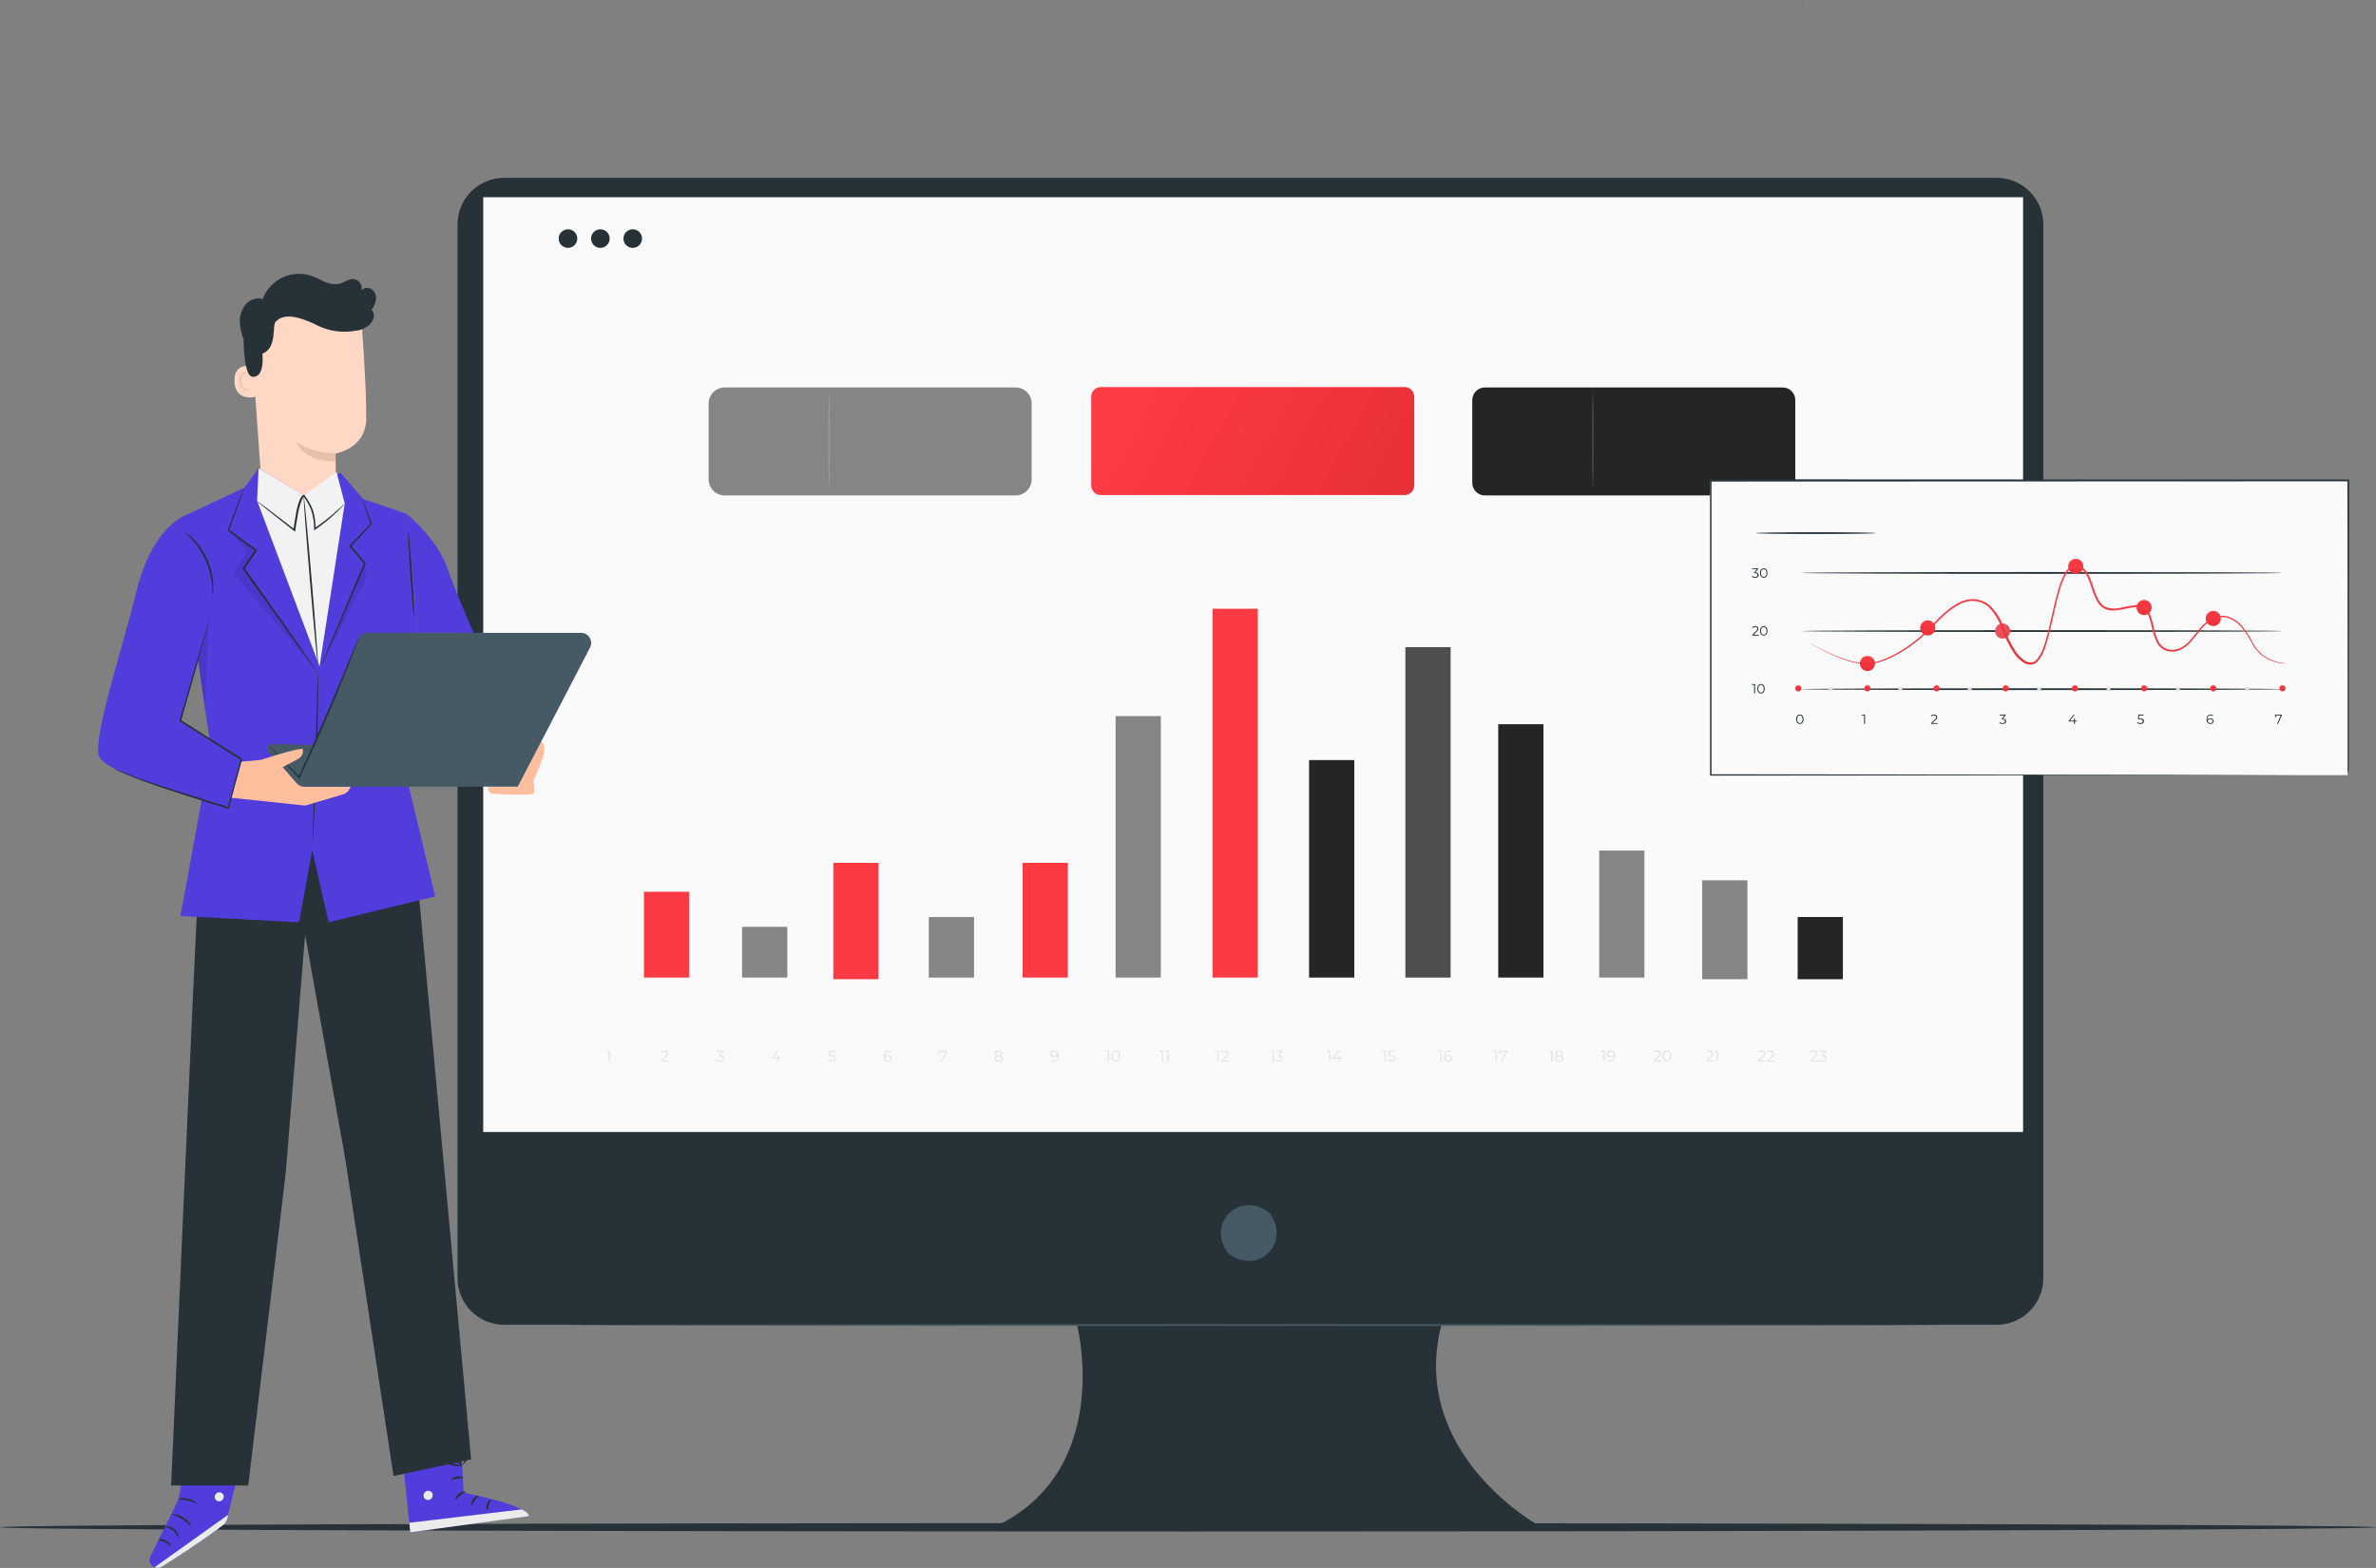<svg width="847" height="559" viewBox="0 0 847 559" fill="none" xmlns="http://www.w3.org/2000/svg">
<rect x="0" y="0" width="847" height="559" fill="#808080" stroke="none"/>
<path d="M847 544.5C847 545.308 657.381 546 423.519 546C189.656 546 0 545.365 0 544.5C0 543.635 189.582 543 423.519 543C657.455 543 847 543.692 847 544.5Z" fill="#263238"/>
<path d="M711.844 63.404H179.709C177.527 63.404 175.367 63.834 173.352 64.668C171.337 65.503 169.506 66.727 167.964 68.269C166.422 69.812 165.199 71.643 164.365 73.658C163.532 75.673 163.103 77.832 163.105 80.013V455.701C163.105 460.106 164.856 464.33 167.972 467.445C171.088 470.56 175.314 472.309 179.721 472.309H383.939C383.939 472.309 396.93 522.543 356.658 543.319H547.626C547.626 543.319 502.157 517.658 513.849 472.309H711.807C716.212 472.306 720.435 470.555 723.548 467.44C726.662 464.326 728.411 460.104 728.411 455.701V80.013C728.411 75.616 726.667 71.399 723.562 68.286C720.456 65.173 716.242 63.417 711.844 63.404Z" fill="#263238"/>
<path d="M452.829 432.835C460.067 443.173 448.733 454.501 438.39 447.267C438.045 447.023 437.743 446.722 437.499 446.376C430.286 436.038 441.595 424.722 451.938 431.944C452.284 432.187 452.586 432.488 452.829 432.835Z" fill="#455A64"/>
<path d="M721.185 70.317H172.26V403.575H721.185V70.317Z" fill="#FAFAFA"/>
<path d="M656.96 326.926H640.839V349.112H656.96V326.926Z" fill="#252525"/>
<path d="M622.924 313.855H606.803V349.1H622.924V313.855Z" fill="#858585"/>
<path d="M586.203 303.244H570.082V348.519H586.203V303.244Z" fill="#858585"/>
<path d="M245.678 317.923H229.557V348.519H245.678V317.923Z" fill="#FB3A43"/>
<path d="M280.667 330.438H264.546V348.519H280.667V330.438Z" fill="#858585"/>
<path d="M313.182 307.61H297.061V349.1H313.182V307.61Z" fill="#FB3A43"/>
<path d="M347.218 326.926H331.097V348.531H347.218V326.926Z" fill="#858585"/>
<path d="M380.673 307.61H364.552V348.519H380.673V307.61Z" fill="#FB3A43"/>
<path d="M413.819 255.298H397.697V348.531H413.819V255.298Z" fill="#858585"/>
<path d="M448.375 217.036H432.253V348.519H448.375V217.036Z" fill="#FB3A43"/>
<path d="M482.782 270.979H466.661V348.519H482.782V270.979Z" fill="#252525"/>
<path d="M550.212 258.205H534.09V348.519H550.212V258.205Z" fill="#252525"/>
<path d="M517.115 230.726H500.994V348.519H517.115V230.726Z" fill="#4E4E4E"/>
<path d="M217.432 374.588V378.421H217.036V374.922H216.121V374.563L217.432 374.588Z" fill="#E0E0E0"/>
<path d="M238.279 378.1V378.421H235.57V378.137L237.178 376.566C237.611 376.133 237.698 375.874 237.698 375.614C237.698 375.354 237.389 374.897 236.795 374.897C236.598 374.885 236.402 374.918 236.22 374.993C236.037 375.068 235.875 375.183 235.743 375.33L235.459 375.082C235.632 374.894 235.845 374.746 236.083 374.65C236.32 374.554 236.576 374.511 236.832 374.526C237.611 374.526 238.069 374.921 238.069 375.565C238.065 375.805 238.006 376.041 237.896 376.256C237.787 376.47 237.63 376.657 237.438 376.801L236.127 378.038L238.279 378.1Z" fill="#E0E0E0"/>
<path d="M258.063 377.345C258.063 377.988 257.593 378.483 256.665 378.483C256.157 378.5 255.662 378.323 255.279 377.988L255.477 377.679C255.643 377.832 255.838 377.95 256.051 378.027C256.263 378.103 256.489 378.136 256.714 378.125C257.358 378.125 257.704 377.828 257.704 377.345C257.704 376.863 257.382 376.579 256.665 376.579H256.393V376.282L257.457 374.946H255.477V374.588H257.952V374.872L256.863 376.245C257.655 376.282 258.063 376.727 258.063 377.345Z" fill="#E0E0E0"/>
<path d="M278.217 377.432H277.512V378.421H277.141V377.407H275.161V377.185L277.03 374.625H277.426L275.632 377.098H277.141V376.208H277.487V377.098H278.193L278.217 377.432Z" fill="#E0E0E0"/>
<path d="M297.828 377.308C297.828 377.964 297.37 378.471 296.43 378.471C295.921 378.489 295.426 378.312 295.044 377.976L295.242 377.667C295.407 377.821 295.602 377.94 295.815 378.016C296.027 378.093 296.253 378.125 296.479 378.112C297.135 378.112 297.481 377.791 297.481 377.321C297.481 376.851 297.172 376.517 296.244 376.517H295.427L295.625 374.588H297.741V374.946H295.972L295.836 376.183H296.331C297.395 376.171 297.828 376.628 297.828 377.308Z" fill="#E0E0E0"/>
<path d="M317.846 377.296C317.847 377.466 317.812 377.634 317.744 377.79C317.677 377.946 317.578 378.086 317.454 378.203C317.329 378.319 317.183 378.408 317.022 378.465C316.862 378.521 316.692 378.545 316.522 378.533C315.495 378.533 314.939 377.828 314.939 376.603C314.939 375.379 315.656 374.612 316.708 374.612C317.026 374.599 317.343 374.671 317.623 374.823L317.463 375.144C317.235 375.01 316.972 374.945 316.708 374.959C315.879 374.959 315.335 375.49 315.335 376.542C315.335 376.628 315.335 376.74 315.335 376.851C315.449 376.627 315.628 376.443 315.849 376.324C316.07 376.205 316.322 376.156 316.572 376.183C316.73 376.168 316.889 376.185 317.04 376.233C317.191 376.282 317.33 376.36 317.449 376.465C317.569 376.569 317.665 376.696 317.734 376.839C317.802 376.982 317.84 377.138 317.846 377.296ZM317.45 377.296C317.45 376.789 317.079 376.467 316.485 376.467C316.364 376.454 316.242 376.465 316.125 376.501C316.009 376.536 315.901 376.595 315.808 376.674C315.715 376.753 315.64 376.85 315.586 376.959C315.532 377.068 315.501 377.187 315.495 377.308C315.495 377.729 315.854 378.137 316.51 378.137C316.628 378.153 316.749 378.143 316.863 378.109C316.978 378.074 317.083 378.016 317.174 377.938C317.264 377.859 317.336 377.763 317.386 377.654C317.436 377.546 317.462 377.428 317.463 377.308L317.45 377.296Z" fill="#E0E0E0"/>
<path d="M337.58 374.588V374.872L335.972 378.421H335.539L337.122 374.922H335.143V375.639H334.747V374.563L337.58 374.588Z" fill="#E0E0E0"/>
<path d="M357.561 377.37C357.561 378.05 356.98 378.483 356.064 378.483C355.149 378.483 354.58 378.063 354.58 377.37C354.577 377.151 354.648 376.937 354.783 376.764C354.918 376.591 355.108 376.469 355.322 376.418C355.142 376.361 354.985 376.247 354.875 376.093C354.766 375.939 354.71 375.753 354.716 375.565C354.716 374.934 355.248 374.551 356.064 374.551C356.881 374.551 357.425 374.946 357.425 375.565C357.428 375.755 357.37 375.94 357.258 376.094C357.147 376.248 356.988 376.362 356.807 376.418C357.023 376.466 357.216 376.587 357.353 376.76C357.49 376.934 357.564 377.149 357.561 377.37ZM357.153 377.37C357.153 376.9 356.745 376.603 356.064 376.603C355.384 376.603 354.976 376.9 354.976 377.37C354.976 377.84 355.384 378.149 356.064 378.149C356.745 378.149 357.141 377.852 357.141 377.37H357.153ZM356.064 376.282C356.671 376.282 357.017 376.01 357.017 375.589C357.017 375.169 356.634 374.884 356.064 374.884C355.495 374.884 355.112 375.144 355.112 375.577C355.112 376.01 355.446 376.282 356.04 376.282H356.064Z" fill="#E0E0E0"/>
<path d="M377.357 376.492C377.357 377.803 376.64 378.483 375.588 378.483C375.269 378.497 374.953 378.424 374.672 378.273L374.833 377.951C375.061 378.086 375.324 378.15 375.588 378.137C376.417 378.137 376.949 377.605 376.949 376.554C376.949 376.467 376.949 376.356 376.949 376.245C376.835 376.468 376.655 376.652 376.434 376.771C376.213 376.891 375.961 376.94 375.712 376.913C375.548 376.932 375.382 376.916 375.225 376.866C375.068 376.817 374.923 376.734 374.8 376.624C374.677 376.514 374.579 376.38 374.512 376.229C374.445 376.078 374.411 375.915 374.413 375.75C374.412 375.581 374.447 375.414 374.513 375.259C374.58 375.104 374.678 374.964 374.801 374.848C374.924 374.733 375.069 374.643 375.228 374.585C375.387 374.528 375.555 374.503 375.724 374.513C376.739 374.563 377.357 375.268 377.357 376.492ZM376.813 375.725C376.813 375.305 376.454 374.897 375.798 374.897C375.68 374.883 375.56 374.894 375.446 374.93C375.332 374.966 375.227 375.026 375.138 375.105C375.049 375.185 374.978 375.282 374.93 375.391C374.882 375.5 374.857 375.618 374.858 375.738C374.858 376.245 375.229 376.566 375.823 376.566C376.057 376.576 376.286 376.494 376.46 376.336C376.634 376.179 376.738 375.959 376.751 375.725H376.813Z" fill="#E0E0E0"/>
<path d="M395.322 374.588V378.421H394.926V374.922H394.01V374.563L395.322 374.588Z" fill="#E0E0E0"/>
<path d="M396.237 376.517C396.237 375.28 396.881 374.551 397.772 374.551C398.662 374.551 399.318 375.28 399.318 376.517C399.318 377.754 398.662 378.483 397.772 378.483C396.881 378.483 396.237 377.754 396.237 376.517ZM398.91 376.517C398.91 375.49 398.452 374.922 397.772 374.922C397.091 374.922 396.633 375.49 396.633 376.517C396.633 377.543 397.091 378.112 397.772 378.112C398.452 378.112 398.91 377.556 398.91 376.517Z" fill="#E0E0E0"/>
<path d="M414.61 374.588V378.421H414.214V374.922H413.237V374.563L414.61 374.588Z" fill="#E0E0E0"/>
<path d="M416.59 374.588V378.421H416.194V374.922H415.279V374.563L416.59 374.588Z" fill="#E0E0E0"/>
<path d="M434.468 374.588V378.421H434.072V374.922H433.157V374.563L434.468 374.588Z" fill="#E0E0E0"/>
<path d="M437.982 378.1V378.421H435.272V378.137L436.881 376.566C437.314 376.133 437.4 375.874 437.4 375.614C437.4 375.354 437.091 374.897 436.497 374.897C436.301 374.885 436.104 374.918 435.922 374.993C435.74 375.068 435.577 375.183 435.446 375.33L435.161 375.082C435.334 374.894 435.548 374.746 435.785 374.65C436.023 374.554 436.278 374.511 436.534 374.526C437.314 374.526 437.771 374.921 437.771 375.565C437.767 375.805 437.708 376.041 437.599 376.256C437.49 376.47 437.333 376.657 437.141 376.801L435.829 378.038L437.982 378.1Z" fill="#E0E0E0"/>
<path d="M454.066 374.588V378.421H453.707V374.922H452.878V374.563L454.066 374.588Z" fill="#E0E0E0"/>
<path d="M457.258 377.345C457.261 377.504 457.229 377.662 457.167 377.807C457.104 377.953 457.011 378.084 456.895 378.192C456.778 378.299 456.639 378.381 456.489 378.431C456.338 378.481 456.179 378.499 456.021 378.483C455.792 378.486 455.565 378.444 455.353 378.36C455.14 378.275 454.947 378.149 454.784 377.989L454.957 377.679C455.098 377.824 455.267 377.939 455.455 378.015C455.642 378.092 455.843 378.129 456.046 378.125C456.627 378.125 456.949 377.828 456.949 377.345C456.949 376.863 456.652 376.579 455.996 376.579H455.749V376.282L456.726 374.946H454.932V374.588H457.196V374.872L456.206 376.245C456.349 376.245 456.49 376.273 456.621 376.329C456.751 376.385 456.87 376.467 456.968 376.57C457.066 376.673 457.143 376.795 457.193 376.928C457.242 377.061 457.265 377.203 457.258 377.345Z" fill="#E0E0E0"/>
<path d="M474.171 374.588V378.421H473.775V374.922H472.86V374.563L474.171 374.588Z" fill="#E0E0E0"/>
<path d="M478.378 377.432H477.573V378.421H477.178V377.407H475V377.185L477.041 374.625H477.573L475.606 377.098H477.277V376.208H477.573V377.098H478.341L478.378 377.432Z" fill="#E0E0E0"/>
<path d="M493.905 374.588V378.421H493.509V374.922H492.594V374.563L493.905 374.588Z" fill="#E0E0E0"/>
<path d="M497.443 377.308C497.443 377.964 496.986 378.471 496.045 378.471C495.537 378.489 495.041 378.312 494.66 377.976L494.858 377.667C495.023 377.821 495.218 377.94 495.431 378.016C495.643 378.093 495.869 378.125 496.095 378.112C496.751 378.112 497.097 377.791 497.097 377.321C497.097 376.851 496.788 376.517 495.86 376.517H494.895L495.093 374.588H497.208V374.946H495.439L495.303 376.183H495.798C497.01 376.171 497.443 376.628 497.443 377.308Z" fill="#E0E0E0"/>
<path d="M513.812 374.588V378.421H513.453V374.922H512.538V374.563L513.812 374.588Z" fill="#E0E0E0"/>
<path d="M517.635 377.296C517.635 377.465 517.601 377.632 517.534 377.787C517.468 377.942 517.37 378.082 517.247 378.198C517.124 378.314 516.979 378.403 516.82 378.461C516.661 378.518 516.492 378.543 516.324 378.533C515.297 378.533 514.74 377.828 514.74 376.603C514.74 375.379 515.458 374.612 516.509 374.612C516.828 374.599 517.144 374.671 517.425 374.823L517.264 375.144C517.036 375.01 516.774 374.945 516.509 374.959C515.68 374.959 515.136 375.49 515.136 376.542C515.136 376.628 515.136 376.74 515.136 376.851C515.25 376.627 515.429 376.443 515.65 376.324C515.871 376.205 516.123 376.156 516.373 376.183C516.53 376.17 516.688 376.188 516.837 376.237C516.987 376.286 517.124 376.365 517.242 376.47C517.36 376.574 517.456 376.7 517.524 376.843C517.591 376.985 517.629 377.139 517.635 377.296ZM517.239 377.296C517.239 376.789 516.868 376.467 516.274 376.467C516.153 376.454 516.031 376.465 515.914 376.501C515.798 376.536 515.69 376.595 515.597 376.674C515.504 376.753 515.429 376.85 515.375 376.959C515.321 377.068 515.29 377.187 515.284 377.308C515.284 377.729 515.643 378.137 516.299 378.137C516.417 378.153 516.538 378.143 516.652 378.109C516.767 378.074 516.872 378.016 516.963 377.938C517.053 377.859 517.125 377.763 517.175 377.654C517.225 377.546 517.251 377.428 517.252 377.308L517.239 377.296Z" fill="#E0E0E0"/>
<path d="M533.534 374.588V378.421H533.138V374.922H532.222V374.563L533.534 374.588Z" fill="#E0E0E0"/>
<path d="M537.183 374.588V374.872L535.563 378.421H535.13L536.713 374.922H534.734V375.639H534.338V374.563L537.183 374.588Z" fill="#E0E0E0"/>
<path d="M553.466 374.588V378.421H553.045V374.922H552.129V374.563L553.466 374.588Z" fill="#E0E0E0"/>
<path d="M557.363 377.37C557.363 378.05 556.781 378.483 555.866 378.483C554.95 378.483 554.381 378.063 554.381 377.37C554.378 377.151 554.45 376.937 554.585 376.764C554.72 376.591 554.91 376.469 555.123 376.418C554.943 376.361 554.786 376.247 554.677 376.093C554.567 375.939 554.511 375.753 554.517 375.565C554.517 374.934 555.049 374.551 555.866 374.551C556.682 374.551 557.227 374.946 557.227 375.565C557.23 375.755 557.171 375.94 557.06 376.094C556.948 376.248 556.79 376.362 556.608 376.418C556.823 376.468 557.014 376.59 557.151 376.763C557.289 376.935 557.363 377.15 557.363 377.37ZM556.954 377.37C556.954 376.9 556.546 376.603 555.866 376.603C555.185 376.603 554.777 376.9 554.777 377.37C554.777 377.84 555.185 378.149 555.866 378.149C556.546 378.149 556.954 377.852 556.954 377.37ZM555.866 376.282C556.472 376.282 556.831 376.01 556.831 375.589C556.831 375.169 556.447 374.884 555.866 374.884C555.284 374.884 554.913 375.144 554.913 375.577C554.913 376.01 555.259 376.282 555.853 376.282H555.866Z" fill="#E0E0E0"/>
<path d="M572.074 374.588V378.421H571.678V374.922H570.762V374.563L572.074 374.588Z" fill="#E0E0E0"/>
<path d="M575.785 376.492C575.785 377.803 575.068 378.483 574.016 378.483C573.698 378.497 573.381 378.424 573.1 378.273L573.261 377.951C573.489 378.086 573.752 378.15 574.016 378.137C574.845 378.137 575.377 377.605 575.377 376.554C575.377 376.467 575.377 376.356 575.377 376.245C575.263 376.469 575.084 376.652 574.863 376.772C574.642 376.891 574.389 376.94 574.14 376.913C573.976 376.932 573.81 376.916 573.653 376.867C573.496 376.817 573.351 376.734 573.228 376.624C573.105 376.514 573.007 376.38 572.94 376.229C572.873 376.078 572.84 375.915 572.841 375.75C572.84 375.58 572.875 375.412 572.942 375.256C573.01 375.1 573.109 374.96 573.233 374.844C573.357 374.728 573.504 374.638 573.664 374.582C573.825 374.525 573.995 374.502 574.165 374.514C575.229 374.563 575.785 375.268 575.785 376.492ZM575.241 375.725C575.241 375.305 574.882 374.897 574.226 374.897C574.108 374.883 573.988 374.894 573.874 374.93C573.76 374.966 573.655 375.026 573.566 375.105C573.477 375.185 573.406 375.282 573.358 375.391C573.31 375.5 573.285 375.619 573.286 375.738C573.286 376.245 573.657 376.566 574.251 376.566C574.372 376.58 574.495 376.569 574.611 376.533C574.727 376.498 574.835 376.439 574.928 376.36C575.021 376.281 575.096 376.184 575.15 376.075C575.204 375.966 575.235 375.847 575.241 375.725Z" fill="#E0E0E0"/>
<path d="M592.253 378.1V378.421H589.543V378.137L591.152 376.566C591.585 376.133 591.671 375.874 591.671 375.614C591.671 375.354 591.362 374.897 590.768 374.897C590.572 374.885 590.375 374.918 590.193 374.993C590.011 375.068 589.848 375.183 589.717 375.33L589.432 375.082C589.605 374.894 589.819 374.746 590.056 374.65C590.294 374.554 590.549 374.511 590.805 374.526C591.585 374.526 592.043 374.921 592.043 375.565C592.038 375.805 591.979 376.041 591.87 376.256C591.761 376.47 591.604 376.657 591.412 376.801L590.1 378.038L592.253 378.1Z" fill="#E0E0E0"/>
<path d="M592.723 376.517C592.723 375.28 593.366 374.551 594.257 374.551C595.148 374.551 595.804 375.28 595.804 376.517C595.804 377.754 595.111 378.421 594.27 378.421C593.428 378.421 592.723 377.754 592.723 376.517ZM595.395 376.517C595.395 375.49 594.938 374.922 594.257 374.922C593.577 374.922 593.119 375.49 593.119 376.517C593.119 377.543 593.589 378.112 594.257 378.112C594.925 378.112 595.395 377.556 595.395 376.517Z" fill="#E0E0E0"/>
<path d="M610.861 378.1V378.421H608.151V378.137L609.76 376.566C610.193 376.133 610.279 375.874 610.279 375.614C610.279 375.354 609.97 374.897 609.376 374.897C609.18 374.885 608.983 374.918 608.801 374.993C608.619 375.068 608.456 375.183 608.325 375.33L608.04 375.082C608.214 374.894 608.427 374.746 608.664 374.65C608.902 374.554 609.158 374.511 609.413 374.526C610.193 374.526 610.651 374.921 610.651 375.565C610.646 375.805 610.587 376.041 610.478 376.256C610.369 376.47 610.212 376.657 610.02 376.801L608.708 378.038L610.861 378.1Z" fill="#E0E0E0"/>
<path d="M612.432 374.588V378.421H612.036V374.922H611.121V374.563L612.432 374.588Z" fill="#E0E0E0"/>
<path d="M629.469 378.1V378.421H626.759V378.137L628.368 376.566C628.801 376.133 628.887 375.874 628.887 375.614C628.887 375.354 628.578 374.897 627.984 374.897C627.788 374.885 627.591 374.918 627.409 374.993C627.227 375.068 627.064 375.183 626.933 375.33L626.648 375.082C626.822 374.894 627.035 374.746 627.272 374.65C627.51 374.554 627.766 374.511 628.021 374.526C628.801 374.526 629.259 374.921 629.259 375.565C629.254 375.805 629.195 376.041 629.086 376.256C628.977 376.47 628.82 376.657 628.628 376.801L627.316 378.038L629.469 378.1Z" fill="#E0E0E0"/>
<path d="M632.599 378.1V378.421H629.89V378.137L631.498 376.566C631.931 376.133 632.018 375.874 632.018 375.614C632.018 375.354 631.708 374.897 631.115 374.897C630.918 374.885 630.721 374.918 630.539 374.993C630.357 375.068 630.194 375.183 630.063 375.33L629.778 375.082C629.952 374.894 630.165 374.746 630.402 374.65C630.64 374.554 630.896 374.511 631.152 374.526C631.931 374.526 632.389 374.921 632.389 375.565C632.385 375.805 632.326 376.041 632.216 376.256C632.107 376.47 631.95 376.657 631.758 376.801L630.446 378.038L632.599 378.1Z" fill="#E0E0E0"/>
<path d="M648.077 378.1V378.421H645.367V378.137L646.976 376.566C647.409 376.133 647.496 375.874 647.496 375.614C647.496 375.354 647.186 374.897 646.592 374.897C646.396 374.885 646.199 374.918 646.017 374.993C645.835 375.068 645.672 375.183 645.541 375.33L645.256 375.082C645.43 374.894 645.643 374.746 645.88 374.65C646.118 374.554 646.374 374.511 646.629 374.526C647.409 374.526 647.867 374.921 647.867 375.565C647.862 375.805 647.803 376.041 647.694 376.256C647.585 376.47 647.428 376.657 647.236 376.801L645.924 378.038L648.077 378.1Z" fill="#E0E0E0"/>
<path d="M651.121 377.345C651.121 377.988 650.651 378.483 649.723 378.483C649.215 378.5 648.719 378.323 648.337 377.988L648.535 377.679C648.701 377.832 648.896 377.95 649.108 378.027C649.321 378.103 649.547 378.136 649.772 378.125C650.415 378.125 650.762 377.828 650.762 377.345C650.762 376.863 650.44 376.579 649.723 376.579H649.45V376.282L650.514 374.946H648.535V374.588H651.009V374.872L649.92 376.245C650.712 376.282 651.121 376.727 651.121 377.345Z" fill="#E0E0E0"/>
<path d="M362.028 138.136H258.36C255.189 138.136 252.619 140.705 252.619 143.874V170.896C252.619 174.065 255.189 176.634 258.36 176.634H362.028C365.198 176.634 367.769 174.065 367.769 170.896V143.874C367.769 140.705 365.198 138.136 362.028 138.136Z" fill="#858585"/>
<g opacity="0.4">
<path opacity="0.4" d="M295.588 173.827C295.766 173.827 295.91 166.286 295.91 156.983C295.91 147.681 295.766 140.14 295.588 140.14C295.411 140.14 295.267 147.681 295.267 156.983C295.267 166.286 295.411 173.827 295.588 173.827Z" fill="#F2F2F2"/>
</g>
<path d="M500.71 138H392.44C390.54 138 389 139.539 389 141.438V173.06C389 174.958 390.54 176.498 392.44 176.498H500.71C502.61 176.498 504.15 174.958 504.15 173.06V141.438C504.15 139.539 502.61 138 500.71 138Z" fill="url(#paint0_linear)"/>
<path d="M635.482 138.136H529.339C526.852 138.136 524.836 140.152 524.836 142.638V172.132C524.836 174.618 526.852 176.634 529.339 176.634H635.482C637.969 176.634 639.986 174.618 639.986 172.132V142.638C639.986 140.152 637.969 138.136 635.482 138.136Z" fill="#252525"/>
<g opacity="0.4">
<path opacity="0.4" d="M567.805 173.827C567.983 173.827 568.127 166.286 568.127 156.983C568.127 147.681 567.983 140.14 567.805 140.14C567.627 140.14 567.483 147.681 567.483 156.983C567.483 166.286 567.627 173.827 567.805 173.827Z" fill="#F2F2F2"/>
</g>
<path d="M202.474 88.373C204.305 88.373 205.79 86.889 205.79 85.058C205.79 83.228 204.305 81.744 202.474 81.744C200.643 81.744 199.158 83.228 199.158 85.058C199.158 86.889 200.643 88.373 202.474 88.373Z" fill="#263238"/>
<path d="M214.017 88.373C215.848 88.373 217.333 86.889 217.333 85.058C217.333 83.228 215.848 81.744 214.017 81.744C212.186 81.744 210.701 83.228 210.701 85.058C210.701 86.889 212.186 88.373 214.017 88.373Z" fill="#263238"/>
<path d="M225.561 88.373C227.392 88.373 228.876 86.889 228.876 85.058C228.876 83.228 227.392 81.744 225.561 81.744C223.729 81.744 222.245 83.228 222.245 85.058C222.245 86.889 223.729 88.373 225.561 88.373Z" fill="#263238"/>
<path d="M642.262 2.461L642.2 2.449L642.905 0L642.955 0.012L642.262 2.461Z" fill="#263238"/>
<path d="M691.516 472.408C691.516 472.581 582.182 472.73 447.348 472.73C312.514 472.73 203.154 472.594 203.154 472.408C203.154 472.223 312.464 472.087 447.348 472.087C582.231 472.087 691.516 472.235 691.516 472.408Z" fill="#455A64"/>
<path d="M836.917 171.353H609.661V276.359H836.917V171.353Z" fill="#FAFAFA"/>
<path d="M836.929 276.359C836.929 276.359 836.929 275.716 836.929 274.479V269.025C836.929 264.227 836.929 257.178 836.929 248.101C836.929 229.959 836.855 203.741 836.805 171.353L837.04 171.588L609.797 171.675L610.119 171.353C610.119 208.292 610.119 243.81 610.119 276.359L609.809 276.05L772.976 276.198L820.102 276.285H832.698H835.951H837.065H835.989H832.772H820.239L773.224 276.371L609.908 276.52H609.599V276.21C609.599 243.661 609.599 208.193 609.599 171.205V170.883H609.933L837.176 170.97H837.411V171.205C837.411 203.655 837.312 229.922 837.288 248.101C837.288 257.153 837.288 264.178 837.288 268.976V274.392C836.941 275.778 836.929 276.359 836.929 276.359Z" fill="#263238"/>
<path d="M625.658 243.884V247.198H625.312V244.181H624.532V243.871L625.658 243.884Z" fill="#263238"/>
<path d="M626.45 245.541C626.45 244.49 627.007 243.859 627.774 243.859C628.541 243.859 629.098 244.49 629.098 245.541C629.098 246.592 628.541 247.223 627.774 247.223C627.007 247.223 626.45 246.605 626.45 245.541ZM628.751 245.541C628.751 244.651 628.355 244.168 627.774 244.168C627.192 244.168 626.796 244.651 626.796 245.541C626.796 246.431 627.192 246.914 627.774 246.914C628.355 246.914 628.751 246.431 628.751 245.541Z" fill="#263238"/>
<path d="M626.995 226.311V226.62H624.669V226.311L626.042 224.963C626.413 224.592 626.487 224.369 626.487 224.146C626.487 223.924 626.215 223.528 625.708 223.528C625.539 223.518 625.37 223.546 625.214 223.611C625.057 223.675 624.918 223.773 624.805 223.899L624.557 223.689C624.706 223.529 624.889 223.404 625.092 223.322C625.295 223.241 625.514 223.206 625.733 223.219C626.401 223.219 626.834 223.565 626.834 224.109C626.826 224.312 626.773 224.511 626.679 224.69C626.585 224.87 626.452 225.027 626.289 225.148L625.163 226.261L626.995 226.311Z" fill="#263238"/>
<path d="M627.415 224.926C627.415 223.874 627.972 223.244 628.739 223.244C629.506 223.244 630.063 223.874 630.063 224.926C630.063 225.977 629.506 226.607 628.739 226.607C627.972 226.607 627.415 225.989 627.415 224.926ZM629.716 224.926C629.716 224.035 629.321 223.553 628.739 223.553C628.158 223.553 627.762 224.035 627.762 224.926C627.762 225.816 628.158 226.298 628.739 226.298C629.321 226.298 629.754 225.816 629.754 224.926H629.716Z" fill="#263238"/>
<path d="M626.933 205.015C626.933 205.572 626.524 205.992 625.695 205.992C625.244 206.02 624.799 205.869 624.458 205.572L624.619 205.3C624.898 205.557 625.267 205.695 625.646 205.683C626.19 205.683 626.5 205.423 626.5 205.015C626.5 204.607 626.215 204.36 625.609 204.36H625.374V204.051L626.289 202.9H624.594V202.591H626.722V202.839L625.782 204.075C626.574 204.112 626.933 204.496 626.933 205.015Z" fill="#263238"/>
<path d="M627.415 204.31C627.415 203.259 627.972 202.628 628.739 202.628C629.506 202.628 630.063 203.259 630.063 204.31C630.063 205.361 629.506 205.992 628.739 205.992C627.972 205.992 627.415 205.374 627.415 204.31ZM629.716 204.31C629.716 203.42 629.321 202.938 628.739 202.938C628.158 202.938 627.762 203.42 627.762 204.31C627.762 205.201 628.158 205.683 628.739 205.683C629.321 205.683 629.754 205.201 629.754 204.31H629.716Z" fill="#263238"/>
<path d="M640.295 256.424C640.295 255.372 640.852 254.742 641.619 254.742C642.386 254.742 642.942 255.372 642.942 256.424C642.942 257.475 642.386 258.105 641.619 258.105C640.852 258.105 640.295 257.475 640.295 256.424ZM642.596 256.424C642.596 255.533 642.2 255.051 641.619 255.051C641.037 255.051 640.641 255.533 640.641 256.424C640.641 257.314 641.037 257.796 641.619 257.796C642.2 257.796 642.596 257.302 642.596 256.424Z" fill="#263238"/>
<path d="M664.854 254.754V258.068H664.508V255.051H663.728V254.754H664.854Z" fill="#263238"/>
<path d="M690.725 257.772V258.081H688.399V257.833L689.772 256.485C690.143 256.114 690.217 255.892 690.217 255.669C690.217 255.447 689.945 255.051 689.438 255.051C689.269 255.041 689.1 255.069 688.944 255.133C688.788 255.198 688.648 255.296 688.535 255.422L688.287 255.212C688.436 255.052 688.619 254.926 688.822 254.845C689.026 254.764 689.244 254.729 689.463 254.742C690.131 254.742 690.564 255.088 690.564 255.632C690.556 255.835 690.503 256.033 690.409 256.213C690.315 256.393 690.182 256.549 690.019 256.671L688.893 257.784L690.725 257.772Z" fill="#263238"/>
<path d="M715.185 257.129C715.185 257.685 714.776 258.106 713.948 258.106C713.496 258.134 713.051 257.982 712.71 257.685L712.871 257.413C713.15 257.67 713.519 257.808 713.898 257.796C714.442 257.796 714.752 257.537 714.752 257.129C714.752 256.72 714.467 256.473 713.861 256.473H713.626V256.226L714.541 255.076H712.846V254.754H714.974V255.001L714.034 256.238C714.826 256.226 715.185 256.597 715.185 257.129Z" fill="#263238"/>
<path d="M740.338 257.227H739.67V258.093H739.323V257.227H737.455V256.98L739.212 254.779H739.595L737.9 256.918H739.336V256.152H739.67V256.918H740.338V257.227Z" fill="#263238"/>
<path d="M764.303 257.104C764.303 257.673 763.907 258.105 763.066 258.105C762.614 258.133 762.17 257.982 761.829 257.685L761.989 257.413C762.264 257.668 762.629 257.806 763.004 257.796C763.573 257.796 763.87 257.524 763.87 257.116C763.87 256.708 763.61 256.424 762.757 256.424H762.138L762.311 254.766H764.13V255.076H762.608L762.497 256.127H762.917C763.932 256.127 764.303 256.522 764.303 257.104Z" fill="#263238"/>
<path d="M789.085 257.091C789.082 257.233 789.05 257.373 788.991 257.502C788.932 257.631 788.847 257.747 788.742 257.842C788.636 257.937 788.512 258.009 788.378 258.055C788.243 258.1 788.101 258.117 787.959 258.106C787.081 258.106 786.598 257.5 786.598 256.448C786.598 255.397 787.217 254.729 788.12 254.729C788.396 254.719 788.669 254.783 788.912 254.915L788.776 255.187C788.581 255.072 788.358 255.016 788.132 255.026C787.415 255.026 786.895 255.484 786.895 256.387C786.895 256.461 786.895 256.56 786.895 256.659C786.991 256.476 787.137 256.324 787.318 256.223C787.498 256.122 787.703 256.076 787.91 256.09C788.055 256.064 788.204 256.071 788.346 256.11C788.489 256.149 788.621 256.218 788.733 256.314C788.845 256.41 788.935 256.529 788.996 256.663C789.057 256.798 789.087 256.944 789.085 257.091ZM788.751 257.091C788.751 256.659 788.429 256.374 787.922 256.374C787.817 256.362 787.711 256.372 787.61 256.403C787.51 256.433 787.416 256.485 787.336 256.553C787.256 256.622 787.191 256.706 787.145 256.801C787.099 256.895 787.073 256.999 787.068 257.104C787.068 257.475 787.378 257.809 787.947 257.809C788.046 257.817 788.145 257.805 788.239 257.774C788.333 257.743 788.42 257.693 788.494 257.627C788.568 257.561 788.628 257.48 788.67 257.39C788.712 257.3 788.735 257.203 788.739 257.104L788.751 257.091Z" fill="#263238"/>
<path d="M813.458 254.754V255.001L812.073 258.081H811.702L813.063 255.063H811.355V255.682H811.021V254.754H813.458Z" fill="#263238"/>
<path d="M813.644 245.702C813.644 245.875 775.29 246.023 727.904 246.023C680.517 246.023 642.151 245.875 642.151 245.702C642.151 245.529 680.505 245.38 727.904 245.38C775.302 245.38 813.644 245.529 813.644 245.702Z" fill="#263238"/>
<path d="M813.644 224.987C813.644 225.16 775.29 225.309 727.904 225.309C680.517 225.309 642.151 225.16 642.151 224.987C642.151 224.814 680.505 224.666 727.904 224.666C775.302 224.666 813.644 224.802 813.644 224.987Z" fill="#263238"/>
<path d="M813.644 204.261C813.644 204.434 775.29 204.582 727.904 204.582C680.517 204.582 642.151 204.434 642.151 204.261C642.151 204.088 680.505 203.939 727.904 203.939C775.302 203.939 813.644 204.051 813.644 204.261Z" fill="#263238"/>
<path d="M641.05 246.505C641.658 246.505 642.151 246.013 642.151 245.405C642.151 244.797 641.658 244.304 641.05 244.304C640.441 244.304 639.948 244.797 639.948 245.405C639.948 246.013 640.441 246.505 641.05 246.505Z" fill="url(#paint1_linear)"/>
<path d="M665.708 246.505C666.316 246.505 666.809 246.013 666.809 245.405C666.809 244.797 666.316 244.304 665.708 244.304C665.099 244.304 664.606 244.797 664.606 245.405C664.606 246.013 665.099 246.505 665.708 246.505Z" fill="url(#paint2_linear)"/>
<path d="M690.353 246.505C690.962 246.505 691.455 246.013 691.455 245.405C691.455 244.797 690.962 244.304 690.353 244.304C689.745 244.304 689.252 244.797 689.252 245.405C689.252 246.013 689.745 246.505 690.353 246.505Z" fill="url(#paint3_linear)"/>
<path d="M715.012 246.505C715.62 246.505 716.113 246.013 716.113 245.405C716.113 244.797 715.62 244.304 715.012 244.304C714.403 244.304 713.91 244.797 713.91 245.405C713.91 246.013 714.403 246.505 715.012 246.505Z" fill="url(#paint4_linear)"/>
<path d="M739.67 246.505C740.278 246.505 740.771 246.013 740.771 245.405C740.771 244.797 740.278 244.304 739.67 244.304C739.062 244.304 738.569 244.797 738.569 245.405C738.569 246.013 739.062 246.505 739.67 246.505Z" fill="url(#paint5_linear)"/>
<path d="M788.986 246.505C789.594 246.505 790.087 246.013 790.087 245.405C790.087 244.797 789.594 244.304 788.986 244.304C788.378 244.304 787.885 244.797 787.885 245.405C787.885 246.013 788.378 246.505 788.986 246.505Z" fill="url(#paint6_linear)"/>
<path d="M764.328 246.505C764.936 246.505 765.429 246.013 765.429 245.405C765.429 244.797 764.936 244.304 764.328 244.304C763.72 244.304 763.227 244.797 763.227 245.405C763.227 246.013 763.72 246.505 764.328 246.505Z" fill="url(#paint7_linear)"/>
<path d="M813.644 246.505C814.252 246.505 814.745 246.013 814.745 245.405C814.745 244.797 814.252 244.304 813.644 244.304C813.036 244.304 812.543 244.797 812.543 245.405C812.543 246.013 813.036 246.505 813.644 246.505Z" fill="url(#paint8_linear)"/>
<path d="M652.655 246.419C653.051 246.419 653.372 246.098 653.372 245.702C653.372 245.305 653.051 244.984 652.655 244.984C652.258 244.984 651.937 245.305 651.937 245.702C651.937 246.098 652.258 246.419 652.655 246.419Z" fill="#E0E0E0"/>
<path d="M677.412 246.419C677.808 246.419 678.129 246.098 678.129 245.702C678.129 245.305 677.808 244.984 677.412 244.984C677.016 244.984 676.694 245.305 676.694 245.702C676.694 246.098 677.016 246.419 677.412 246.419Z" fill="#E0E0E0"/>
<path d="M702.157 246.419C702.553 246.419 702.874 246.098 702.874 245.702C702.874 245.305 702.553 244.984 702.157 244.984C701.76 244.984 701.439 245.305 701.439 245.702C701.439 246.098 701.76 246.419 702.157 246.419Z" fill="#E0E0E0"/>
<path d="M726.901 246.419C727.298 246.419 727.619 246.098 727.619 245.702C727.619 245.305 727.298 244.984 726.901 244.984C726.505 244.984 726.184 245.305 726.184 245.702C726.184 246.098 726.505 246.419 726.901 246.419Z" fill="#E0E0E0"/>
<path d="M751.659 246.419C752.055 246.419 752.376 246.098 752.376 245.702C752.376 245.305 752.055 244.984 751.659 244.984C751.262 244.984 750.941 245.305 750.941 245.702C750.941 246.098 751.262 246.419 751.659 246.419Z" fill="#E0E0E0"/>
<path d="M776.403 246.419C776.8 246.419 777.121 246.098 777.121 245.702C777.121 245.305 776.8 244.984 776.403 244.984C776.007 244.984 775.686 245.305 775.686 245.702C775.686 246.098 776.007 246.419 776.403 246.419Z" fill="#E0E0E0"/>
<path d="M801.148 246.419C801.544 246.419 801.866 246.098 801.866 245.702C801.866 245.305 801.544 244.984 801.148 244.984C800.752 244.984 800.43 245.305 800.43 245.702C800.43 246.098 800.752 246.419 801.148 246.419Z" fill="#E0E0E0"/>
<path d="M665.708 239.246C667.197 239.246 668.405 238.039 668.405 236.55C668.405 235.061 667.197 233.854 665.708 233.854C664.218 233.854 663.01 235.061 663.01 236.55C663.01 238.039 664.218 239.246 665.708 239.246Z" fill="url(#paint9_linear)"/>
<path d="M687.211 226.558C688.7 226.558 689.908 225.351 689.908 223.862C689.908 222.373 688.7 221.166 687.211 221.166C685.721 221.166 684.514 222.373 684.514 223.862C684.514 225.351 685.721 226.558 687.211 226.558Z" fill="url(#paint10_linear)"/>
<path d="M713.91 227.683C715.4 227.683 716.608 226.476 716.608 224.987C716.608 223.499 715.4 222.292 713.91 222.292C712.421 222.292 711.213 223.499 711.213 224.987C711.213 226.476 712.421 227.683 713.91 227.683Z" fill="#E8505B"/>
<path d="M739.979 204.619C741.469 204.619 742.676 203.412 742.676 201.923C742.676 200.435 741.469 199.228 739.979 199.228C738.489 199.228 737.282 200.435 737.282 201.923C737.282 203.412 738.489 204.619 739.979 204.619Z" fill="url(#paint11_linear)"/>
<path d="M764.328 219.286C765.817 219.286 767.025 218.079 767.025 216.59C767.025 215.102 765.817 213.895 764.328 213.895C762.838 213.895 761.631 215.102 761.631 216.59C761.631 218.079 762.838 219.286 764.328 219.286Z" fill="url(#paint12_linear)"/>
<path d="M788.986 223.194C790.476 223.194 791.683 221.987 791.683 220.498C791.683 219.009 790.476 217.802 788.986 217.802C787.496 217.802 786.289 219.009 786.289 220.498C786.289 221.987 787.496 223.194 788.986 223.194Z" fill="url(#paint13_linear)"/>
<path d="M814.745 236.55C814.535 236.567 814.324 236.567 814.114 236.55C813.495 236.511 812.879 236.429 812.271 236.303C809.908 235.858 807.7 234.81 805.862 233.261C804.553 232.115 803.481 230.725 802.707 229.167C801.782 227.357 800.675 225.646 799.403 224.06C798.008 222.207 796.058 220.846 793.836 220.177C792.608 219.893 791.328 219.94 790.124 220.313C788.863 220.724 787.698 221.384 786.697 222.254C784.594 224.01 783.047 226.508 781.006 228.772C779.985 229.982 778.72 230.964 777.294 231.653C775.764 232.329 774.051 232.468 772.432 232.049C771.607 231.778 770.849 231.335 770.209 230.748C769.569 230.162 769.062 229.446 768.72 228.648C768.007 227.063 767.472 225.404 767.124 223.701C766.784 222.011 766.291 220.355 765.652 218.755C765.344 217.972 764.794 217.308 764.08 216.862C763.308 216.499 762.458 216.333 761.606 216.38C759.781 216.578 757.97 216.896 756.187 217.332C755.246 217.526 754.289 217.634 753.329 217.654C752.329 217.692 751.333 217.497 750.421 217.085C749.497 216.652 748.7 215.987 748.108 215.156C747.548 214.333 747.076 213.454 746.697 212.534C745.918 210.716 745.398 208.824 744.693 206.957C744.355 206.043 743.92 205.168 743.394 204.347C742.874 203.554 742.128 202.934 741.253 202.566C741.031 202.505 740.808 202.418 740.585 202.369L739.868 202.307C739.41 202.278 738.953 202.372 738.544 202.579C737.712 203.079 737.029 203.792 736.564 204.644C735.575 206.432 734.806 208.334 734.275 210.308C733.681 212.299 733.187 214.327 732.716 216.38C731.925 219.781 731.219 223.169 730.353 226.484C729.931 228.158 729.423 229.809 728.831 231.43C728.289 233.073 727.417 234.587 726.27 235.882C725.619 236.551 724.73 236.938 723.796 236.958C722.919 236.931 722.065 236.67 721.321 236.204C719.917 235.286 718.724 234.08 717.82 232.667C716.095 229.972 714.675 227.094 713.589 224.085C712.641 221.209 711.05 218.587 708.937 216.417C707.867 215.482 706.588 214.818 705.208 214.482C703.827 214.146 702.386 214.148 701.006 214.488C699.691 214.848 698.44 215.407 697.294 216.145C696.136 216.849 695.036 217.643 694.003 218.52C692.012 220.196 690.174 222.046 688.51 224.047C686.004 226.541 683.279 228.805 680.369 230.812C677.78 232.644 674.98 234.16 672.03 235.326C669.447 236.395 666.654 236.86 663.864 236.686C661.537 236.418 659.252 235.866 657.059 235.041C654.017 233.923 651.064 232.575 648.225 231.01C647.248 230.478 646.518 230.045 646.023 229.773C645.528 229.501 645.293 229.303 645.293 229.303L646.06 229.711L648.3 230.948C651.157 232.453 654.117 233.755 657.158 234.844C659.33 235.637 661.59 236.164 663.889 236.414C666.608 236.536 669.319 236.041 671.82 234.967C674.732 233.795 677.494 232.28 680.047 230.453C682.922 228.45 685.614 226.194 688.089 223.714C689.769 221.676 691.629 219.793 693.644 218.087C694.695 217.174 695.816 216.347 696.997 215.613C698.207 214.837 699.53 214.253 700.919 213.882C702.388 213.517 703.923 213.512 705.395 213.868C706.866 214.223 708.229 214.928 709.37 215.923C711.593 218.112 713.286 220.782 714.319 223.726C715.395 226.692 716.797 229.529 718.501 232.185C719.353 233.522 720.479 234.664 721.804 235.536C722.457 235.95 723.209 236.18 723.981 236.204C724.733 236.168 725.441 235.845 725.961 235.301C727.035 234.07 727.851 232.636 728.361 231.084C728.942 229.499 729.441 227.885 729.858 226.249C730.724 222.959 731.43 219.571 732.222 216.157C732.704 214.105 733.199 212.052 733.793 210.048C734.341 208.022 735.134 206.07 736.156 204.236C736.681 203.282 737.455 202.487 738.395 201.936C738.851 201.701 739.355 201.578 739.868 201.577L740.672 201.651C740.932 201.651 741.191 201.812 741.451 201.886C742.461 202.293 743.323 202.996 743.926 203.902C744.482 204.764 744.943 205.685 745.299 206.648C746.017 208.527 746.536 210.432 747.291 212.2C748.046 213.969 748.998 215.712 750.693 216.442C752.427 217.066 754.311 217.14 756.088 216.652C757.904 216.212 759.747 215.893 761.606 215.7C762.57 215.646 763.532 215.837 764.402 216.256C765.226 216.763 765.863 217.522 766.221 218.421C766.877 220.073 767.378 221.783 767.718 223.528C768.056 225.183 768.575 226.796 769.264 228.339C769.57 229.07 770.029 229.727 770.609 230.266C771.189 230.806 771.878 231.215 772.63 231.467C774.129 231.852 775.714 231.726 777.133 231.109C778.492 230.451 779.697 229.516 780.672 228.363C782.688 226.162 784.247 223.652 786.437 221.834C787.487 220.933 788.707 220.252 790.025 219.83C791.296 219.449 792.645 219.411 793.935 219.719C796.237 220.422 798.253 221.843 799.688 223.775C800.96 225.39 802.063 227.13 802.979 228.969C803.721 230.502 804.755 231.876 806.023 233.013C807.819 234.559 809.976 235.627 812.295 236.117C812.895 236.256 813.502 236.359 814.114 236.427C814.523 236.525 814.745 236.525 814.745 236.55Z" fill="url(#paint14_linear)"/>
<path d="M647.285 190.385C659.093 190.385 668.665 190.241 668.665 190.064C668.665 189.886 659.093 189.742 647.285 189.742C635.478 189.742 625.906 189.886 625.906 190.064C625.906 190.241 635.478 190.385 647.285 190.385Z" fill="#263238"/>
<path d="M164.058 510.25L165.295 532.189C165.295 532.189 187.775 536.418 188.406 540.45L146.204 546.312L142.79 512.217L164.058 510.25Z" fill="#513CDC"/>
<path d="M152.056 531.595C151.66 531.758 151.337 532.061 151.15 532.447C150.963 532.832 150.925 533.273 151.042 533.685C151.19 534.087 151.488 534.416 151.872 534.605C152.257 534.794 152.699 534.827 153.108 534.699C153.529 534.525 153.871 534.202 154.068 533.791C154.264 533.379 154.301 532.91 154.172 532.473C153.976 532.068 153.631 531.755 153.208 531.601C152.785 531.446 152.319 531.462 151.908 531.645" fill="#EBEBEB"/>
<path d="M146.266 546.299L145.92 542.899L185.981 538.125C185.981 538.125 188.456 539.201 188.555 540.524L146.266 546.299Z" fill="#EBEBEB"/>
<path d="M166.025 531.905C166.025 532.115 165.01 532.3 164.058 533.067C163.105 533.834 162.635 534.749 162.437 534.687C162.239 534.625 162.437 533.45 163.612 532.498C164.788 531.546 166.05 531.769 166.025 531.905Z" fill="#263238"/>
<path d="M170.652 533.314C170.714 533.512 169.848 533.945 169.229 534.897C168.611 535.85 168.499 536.789 168.289 536.802C168.079 536.814 167.844 535.652 168.635 534.489C169.427 533.327 170.627 533.117 170.652 533.314Z" fill="#263238"/>
<path d="M173.696 538.409C173.51 538.471 173.127 537.469 173.547 536.282C173.968 535.095 174.896 534.551 175.007 534.712C175.119 534.872 174.574 535.54 174.24 536.517C173.906 537.494 173.894 538.372 173.696 538.409Z" fill="#263238"/>
<path d="M165.171 526.933C165.097 527.131 164.119 526.933 162.956 527.131C161.793 527.329 160.915 527.774 160.791 527.613C160.668 527.453 161.472 526.624 162.845 526.377C164.218 526.129 165.258 526.822 165.171 526.933Z" fill="#263238"/>
<path d="M164.837 522.518C164.158 522.771 163.422 522.836 162.709 522.704C161.93 522.641 161.161 522.483 160.42 522.234C159.996 522.084 159.583 521.907 159.183 521.702C158.931 521.595 158.697 521.449 158.49 521.269C158.341 521.136 158.241 520.956 158.205 520.759C158.169 520.562 158.2 520.359 158.292 520.181C158.383 520.027 158.508 519.896 158.659 519.799C158.809 519.703 158.98 519.643 159.158 519.625C159.425 519.586 159.696 519.586 159.962 519.625C160.425 519.694 160.881 519.806 161.323 519.958C162.07 520.214 162.771 520.586 163.402 521.059C164.478 521.875 164.887 522.617 164.812 522.667C164.738 522.716 164.181 522.135 163.105 521.43C162.478 521.048 161.804 520.749 161.101 520.54C160.696 520.42 160.282 520.333 159.863 520.28C159.406 520.206 159.022 520.28 158.923 520.453C158.824 520.626 158.923 520.564 158.997 520.688C159.15 520.819 159.321 520.927 159.505 521.01C159.906 521.211 160.319 521.389 160.742 521.541C161.431 521.805 162.144 522.004 162.87 522.135C163.534 522.218 164.191 522.346 164.837 522.518Z" fill="#263238"/>
<path d="M164.552 522.84C164.092 522.271 163.827 521.568 163.798 520.836C163.614 519.579 163.781 518.295 164.28 517.126C164.362 516.831 164.518 516.561 164.735 516.345C164.952 516.128 165.222 515.971 165.518 515.89C165.706 515.877 165.895 515.918 166.061 516.008C166.227 516.097 166.365 516.232 166.458 516.397C166.592 516.633 166.692 516.887 166.755 517.151C166.873 517.62 166.919 518.103 166.891 518.586C166.847 519.395 166.605 520.18 166.186 520.874C165.456 522.11 164.614 522.382 164.59 522.308C164.565 522.234 165.196 521.739 165.728 520.626C166.036 519.981 166.201 519.276 166.21 518.561C166.216 518.143 166.162 517.727 166.05 517.324C165.938 516.879 165.74 516.533 165.567 516.595C165.394 516.656 165.035 516.99 164.887 517.361C164.709 517.76 164.568 518.174 164.466 518.598C164.293 519.306 164.223 520.035 164.256 520.762C164.404 522.036 164.701 522.79 164.552 522.84Z" fill="#263238"/>
<path d="M68.592 507.418L63.644 534.551L53.622 554.894C53.45 555.241 53.352 555.62 53.333 556.006C53.314 556.393 53.375 556.779 53.512 557.141C53.649 557.503 53.859 557.833 54.129 558.11C54.399 558.387 54.724 558.606 55.082 558.753C55.497 558.924 55.948 558.993 56.396 558.955C56.843 558.916 57.275 558.77 57.655 558.53C62.604 555.414 80.68 543.876 80.928 541.872C81.212 539.547 87.992 513.589 87.992 513.589L68.592 507.418Z" fill="#513CDC"/>
<path d="M55.082 558.765L81.299 540.067L81.064 541.217C80.859 542.196 80.316 543.072 79.53 543.69C77.401 545.36 71.426 549.873 57.742 558.53C57.349 558.78 56.901 558.929 56.437 558.963C55.973 558.998 55.507 558.917 55.082 558.728V558.765Z" fill="#EBEBEB"/>
<path d="M77.538 532.152C77.156 532.328 76.853 532.639 76.686 533.025C76.52 533.41 76.501 533.844 76.635 534.242C76.797 534.629 77.101 534.94 77.486 535.11C77.87 535.28 78.305 535.297 78.701 535.157C79.107 534.97 79.43 534.639 79.606 534.227C79.782 533.816 79.799 533.354 79.653 532.931C79.443 532.544 79.091 532.254 78.672 532.12C78.252 531.986 77.797 532.02 77.402 532.214" fill="#EBEBEB"/>
<path d="M63.668 548.216C63.189 547.241 62.53 546.364 61.726 545.632C60.814 545.035 59.799 544.615 58.732 544.395C58.732 544.321 59.103 544.185 59.758 544.222C60.609 544.303 61.418 544.623 62.093 545.147C62.768 545.67 63.28 546.374 63.569 547.178C63.78 547.845 63.742 548.216 63.668 548.216Z" fill="#263238"/>
<path d="M61.008 551.444C60.86 551.531 60.167 550.479 58.855 549.799C58.016 549.456 57.156 549.163 56.282 548.921C56.751 548.746 57.256 548.686 57.753 548.746C58.25 548.807 58.726 548.985 59.14 549.267C60.625 550.047 61.157 551.407 61.008 551.444Z" fill="#263238"/>
<path d="M68.197 544.321C67.215 543.32 66.16 542.394 65.041 541.551C63.813 540.871 62.535 540.284 61.218 539.795C62.703 539.701 64.172 540.14 65.363 541.031C66.67 541.755 67.675 542.921 68.197 544.321Z" fill="#263238"/>
<path d="M70.374 536.196C70.263 536.344 68.902 535.417 66.972 534.959C65.041 534.502 63.408 534.65 63.384 534.465C64.572 534 65.884 533.965 67.095 534.366C68.37 534.57 69.531 535.218 70.374 536.196Z" fill="#263238"/>
<path d="M72.02 528.269C70.924 527.628 69.746 527.141 68.518 526.822C67.279 526.712 66.03 526.77 64.806 526.995C64.806 526.933 65.141 526.649 65.833 526.414C66.751 526.132 67.722 526.069 68.669 526.228C69.617 526.386 70.514 526.763 71.29 527.329C71.76 527.823 72.069 528.207 72.02 528.269Z" fill="#263238"/>
<path d="M68.877 525.375C68.858 525.024 68.918 524.674 69.05 524.349C69.337 523.443 69.8 522.603 70.411 521.875C70.812 521.292 71.395 520.857 72.069 520.639C72.302 520.582 72.548 520.6 72.77 520.691C72.992 520.782 73.18 520.941 73.306 521.146C73.524 521.546 73.586 522.013 73.48 522.456C73.224 523.349 72.666 524.125 71.901 524.651C71.135 525.177 70.21 525.42 69.285 525.338C68.372 525.244 67.507 524.881 66.8 524.296C66.093 523.71 65.576 522.928 65.314 522.048C65.25 521.827 65.234 521.594 65.268 521.365C65.303 521.137 65.386 520.919 65.512 520.725C65.657 520.547 65.854 520.418 66.075 520.356C66.297 520.294 66.532 520.302 66.749 520.379C67.379 520.646 67.929 521.072 68.345 521.616C68.958 522.35 69.435 523.188 69.755 524.089C69.901 524.407 69.977 524.753 69.978 525.103C69.484 523.94 68.821 522.857 68.011 521.888C67.636 521.416 67.152 521.042 66.6 520.799C66.481 520.751 66.348 520.742 66.223 520.776C66.098 520.809 65.987 520.883 65.908 520.985C65.835 521.118 65.791 521.265 65.779 521.416C65.766 521.567 65.785 521.719 65.833 521.863C66.071 522.623 66.523 523.298 67.135 523.807C67.748 524.316 68.495 524.637 69.285 524.732C70.074 524.79 70.859 524.576 71.51 524.126C72.16 523.676 72.637 523.017 72.861 522.259C72.941 521.953 72.91 521.629 72.774 521.343C72.708 521.234 72.609 521.148 72.492 521.097C72.374 521.046 72.244 521.033 72.118 521.059C71.551 521.243 71.055 521.597 70.696 522.073C69.899 523.058 69.283 524.176 68.877 525.375Z" fill="#263238"/>
<path d="M70.3 324.156C70.015 324.156 61.008 529.604 61.008 529.604H88.487L101.849 418.304L108.765 333.246L123.031 412.875L140.29 526.216L167.943 520.28L149.223 317.825L110.015 296.133L70.3 324.156Z" fill="#263238"/>
<path d="M93.647 178.526L119.628 176.448C119.789 173.418 119.628 161.682 119.628 161.682C119.628 161.682 130.442 160.001 130.566 149.204C130.689 138.408 128.821 113.601 128.821 113.601C122.677 110.96 115.939 110.006 109.303 110.839C102.667 111.671 96.373 114.26 91.073 118.337L89.477 119.574L93.647 178.526Z" fill="#FFD8C5"/>
<path d="M119.591 161.534C114.6 161.627 109.694 160.232 105.499 157.527C105.499 157.527 108.827 165.306 119.616 164.329L119.591 161.534Z" fill="#E6C0AC"/>
<path d="M90.764 130.753C90.578 130.679 83.34 128.552 83.575 135.947C83.81 143.343 91.184 141.574 91.184 141.364C91.184 141.154 90.764 130.753 90.764 130.753Z" fill="#FFD8C5"/>
<path d="M88.834 138.631C88.834 138.631 88.71 138.73 88.487 138.829C88.335 138.893 88.17 138.927 88.005 138.927C87.839 138.927 87.675 138.893 87.522 138.829C87.04 138.541 86.644 138.13 86.372 137.639C86.1 137.149 85.964 136.595 85.976 136.034C85.935 135.401 86.037 134.767 86.272 134.179C86.335 133.946 86.454 133.732 86.617 133.556C86.781 133.379 86.986 133.245 87.213 133.165C87.36 133.122 87.516 133.132 87.657 133.193C87.797 133.254 87.911 133.362 87.98 133.499C88.091 133.696 88.042 133.845 88.079 133.857C88.116 133.87 88.24 133.734 88.165 133.424C88.119 133.241 88.009 133.079 87.856 132.967C87.647 132.822 87.39 132.764 87.139 132.806C86.831 132.879 86.548 133.032 86.317 133.249C86.087 133.466 85.918 133.74 85.827 134.043C85.531 134.693 85.399 135.407 85.444 136.12C85.428 136.779 85.608 137.427 85.96 137.984C86.312 138.541 86.821 138.981 87.423 139.249C87.624 139.301 87.834 139.307 88.038 139.267C88.241 139.226 88.433 139.14 88.599 139.014C88.834 138.816 88.858 138.643 88.834 138.631Z" fill="#E4C0AD"/>
<path d="M134.042 106.774C134.118 106.105 134.023 105.426 133.766 104.804C133.508 104.181 133.097 103.633 132.57 103.213C132.023 102.802 131.345 102.604 130.663 102.654C129.981 102.704 129.34 102.999 128.858 103.485C128.96 103.033 128.966 102.566 128.876 102.112C128.786 101.658 128.601 101.229 128.334 100.851C128.067 100.473 127.723 100.156 127.325 99.919C126.928 99.683 126.485 99.532 126.025 99.478C124.268 99.367 122.759 100.715 121.076 101.16C119.375 101.517 117.603 101.313 116.028 100.578C114.432 99.935 112.935 99.045 111.314 98.451C107.894 97.21 104.122 97.366 100.816 98.887C97.511 100.409 94.939 103.171 93.659 106.576C92.451 106.288 91.184 106.37 90.024 106.811C88.863 107.252 87.862 108.032 87.151 109.05C85.771 111.137 85.22 113.664 85.604 116.136C85.835 117.793 86.25 119.419 86.842 120.984C86.842 121.12 86.842 121.256 86.842 121.404C86.953 127.34 87.621 134.315 90.157 134.364C94.574 134.426 93.523 126.116 93.523 126.116C98.942 124.026 96.925 115.901 98.286 114.664C99.647 113.428 102.468 110.546 113.826 116.346C118.051 118.238 122.766 118.748 127.299 117.805H127.584H127.646H127.745C128.772 117.546 129.753 117.129 130.652 116.569C131.737 115.925 132.581 114.943 133.052 113.774C133.287 113.211 133.353 112.593 133.243 111.994C133.133 111.395 132.852 110.841 132.434 110.398C133.312 109.372 133.871 108.113 134.042 106.774Z" fill="#263238"/>
<path d="M193.009 264.141C193.11 264.234 193.201 264.338 193.281 264.45C193.751 265.068 194.518 266.651 193.714 269.396C192.684 272.449 191.495 275.446 190.151 278.375C190.151 278.375 191.005 282.085 190.151 282.938C189.297 283.791 175.193 282.938 175.193 282.938C175.193 282.938 172.718 281.59 174.624 280.465H184.521" fill="#FFBE9D"/>
<path d="M66.328 183.646C66.328 183.646 54.142 187.517 48.45 211.557C44.281 229.217 32.453 264.351 35.447 269.953C39.158 276.903 82.251 288.008 82.251 288.008L85.963 271.548L64.336 256.956L75.904 217.902C75.904 217.902 77.216 185.501 66.328 183.646Z" fill="#513CDC"/>
<path d="M69.743 228.512C69.743 230.342 75.224 267.01 75.224 267.01L64.336 326.58L106.6 328.819L111.302 303.121L117.129 328.819L155.15 319.568L145.4 278.919L149.112 226.657L145.029 183.238L129.415 177.908L121.348 168.472L108.295 176.597L92.174 166.951L87.077 173.901L66.328 183.646C64.262 187.43 69.743 228.512 69.743 228.512Z" fill="#513CDC"/>
<path d="M92.174 166.951L91.642 178.501L113.912 237.602L122.895 179.478L119.975 168.348L108.32 176.547L92.174 166.951Z" fill="#F2F2F2"/>
<path d="M145.004 183.25C145.004 183.25 155.644 191.833 159.257 202.023C162.87 212.213 168.821 225.618 168.821 225.618H149.025L145.004 183.25Z" fill="#513CDC"/>
<path d="M113.368 239.914C113.169 239.719 112.991 239.503 112.836 239.271L111.351 237.317L106.192 230.243L89.353 206.747L86.607 202.814L86.471 202.629L86.594 202.443L91.011 196.062L91.085 196.482L81.286 189.211L81.126 189.099L81.2 188.926L85.369 177.957L86.607 174.952C86.732 174.592 86.889 174.245 87.077 173.913C87.002 174.285 86.894 174.649 86.755 175.001L85.679 178.081L81.658 189.087L81.571 188.79L91.469 196.025L91.704 196.198L91.531 196.445L87.139 202.814V202.443L89.922 206.351L106.6 230.021L111.549 237.218L112.885 239.197C113.072 239.418 113.233 239.659 113.368 239.914Z" fill="#263238"/>
<path d="M111.438 301.488C111.41 301.275 111.41 301.059 111.438 300.845V299.002L111.624 292.238L112.378 269.978L113.059 247.718L113.232 240.965L113.306 239.123C113.303 238.906 113.328 238.69 113.38 238.48C113.408 238.693 113.408 238.909 113.38 239.123V240.965C113.38 242.561 113.38 244.873 113.38 247.73C113.38 253.443 113.17 261.333 112.885 269.99C112.601 278.647 112.242 286.574 111.945 292.25L111.549 299.002L111.401 300.833C111.442 301.049 111.455 301.269 111.438 301.488Z" fill="#263238"/>
<path d="M114.284 238.133C114.326 237.899 114.396 237.67 114.494 237.453L115.224 235.573L118.032 228.685L127.534 206.066L129.811 200.724V201.046L124.639 194.862L124.466 194.652L124.652 194.466L132.149 186.713V186.947L129.749 179.985L129.13 178.081C129.045 177.862 128.987 177.633 128.957 177.4C129.081 177.598 129.181 177.81 129.254 178.031L129.984 179.886L132.57 186.787V186.91L132.471 187.009L125.048 194.862V194.466L130.256 200.65L130.38 200.798L130.306 200.971L128.042 206.314L118.366 228.871L115.36 235.672L114.519 237.515C114.464 237.729 114.385 237.937 114.284 238.133Z" fill="#263238"/>
<g opacity="0.3">
<path opacity="0.3" d="M81.447 189L87.992 196.322L83.464 204.434L111.438 237.626L86.866 202.653L91.271 196.272L81.447 189Z" fill="black"/>
</g>
<g opacity="0.3">
<path opacity="0.3" d="M114.939 236.575L130.528 206.017L130.12 200.848L114.939 236.575Z" fill="black"/>
</g>
<path d="M40.272 273.737C40.272 273.737 41.287 274.281 43.241 275.06C45.196 275.839 48.054 277.014 51.717 278.251C59.016 280.724 69.409 284.1 81.534 287.749L81.15 287.959L85.802 270.645L85.939 271.004L85.246 270.559L64.188 257.228L64.002 257.104V256.894L71.549 230.985L73.752 223.565L74.358 221.611C74.416 221.382 74.494 221.159 74.593 220.944C74.565 221.178 74.515 221.41 74.445 221.636L73.925 223.615L71.883 231.035L64.559 257.005L64.435 256.671L85.468 269.965L86.161 270.41L86.359 270.534L86.297 270.769L81.621 288.082L81.534 288.392L81.237 288.305C69.112 284.595 58.744 281.219 51.469 278.585C47.832 277.274 44.974 276.112 43.044 275.258C42.077 274.834 41.149 274.325 40.272 273.737Z" fill="#263238"/>
<path d="M65.92 189.681C65.92 189.681 66.254 189.841 66.774 190.225C67.509 190.776 68.2 191.384 68.84 192.043C73.152 196.426 75.706 202.239 76.016 208.379C76.067 209.299 76.047 210.221 75.954 211.137C75.952 211.478 75.894 211.817 75.781 212.139C75.669 212.139 75.781 210.704 75.558 208.429C75.012 202.447 72.537 196.805 68.506 192.352C66.972 190.658 65.846 189.767 65.92 189.681Z" fill="#263238"/>
<path d="M147.579 219.494C147.756 219.482 147.442 212.728 146.877 204.407C146.313 196.087 145.711 189.352 145.534 189.364C145.357 189.376 145.671 196.131 146.235 204.451C146.8 212.771 147.401 219.506 147.579 219.494Z" fill="#263238"/>
<path d="M122.783 179.762C122.594 180.034 122.374 180.283 122.128 180.504C121.682 180.962 121.002 181.63 120.136 182.471C117.744 184.804 115.147 186.919 112.378 188.79L111.97 189.062V188.568C111.997 186.335 111.659 184.112 110.968 181.988C110.553 180.839 110.018 179.736 109.372 178.699C109.042 178.163 108.683 177.639 108.295 177.128L108.147 176.943L108.073 176.844L108.469 176.93C108.363 177.018 108.267 177.118 108.184 177.227C107.998 177.475 107.837 177.74 107.701 178.019C106.947 179.825 106.428 181.72 106.155 183.658C105.808 185.538 105.512 187.368 105.264 189.075L105.19 189.582L104.794 189.26L95.267 181.716L92.607 179.54C92.279 179.295 91.976 179.018 91.704 178.711C92.069 178.902 92.413 179.13 92.731 179.391L95.49 181.444L105.066 188.778L104.596 188.976C104.831 187.244 105.116 185.426 105.45 183.534C105.724 181.535 106.261 179.581 107.046 177.722C107.215 177.411 107.414 177.117 107.64 176.844C107.755 176.692 107.888 176.555 108.036 176.436H108.11L108.518 176.522L108.592 176.621L108.741 176.819C109.137 177.347 109.504 177.887 109.842 178.439C110.515 179.494 111.075 180.618 111.512 181.791C112.209 183.976 112.535 186.262 112.477 188.555L112.044 188.333C114.812 186.506 117.435 184.468 119.888 182.236L121.979 180.393C122.222 180.152 122.492 179.941 122.783 179.762Z" fill="#263238"/>
<path d="M113.343 237.079C113.52 237.064 112.528 223.601 111.129 207.008C109.729 190.416 108.451 176.977 108.274 176.992C108.096 177.007 109.088 190.47 110.487 207.062C111.887 223.655 113.166 237.094 113.343 237.079Z" fill="#263238"/>
<g opacity="0.3">
<path opacity="0.3" d="M74.234 223.837C74.234 223.837 73.145 252.936 73.158 253.01L70.584 235.821L74.234 223.837Z" fill="black"/>
</g>
<path d="M95.713 268.086L106.848 280.452H184.583L210.33 230.887C210.618 230.338 210.759 229.724 210.739 229.105C210.72 228.486 210.541 227.883 210.22 227.353C209.899 226.823 209.447 226.385 208.907 226.081C208.367 225.777 207.758 225.618 207.138 225.618H131.048C130.335 225.618 129.638 225.83 129.046 226.226C128.453 226.623 127.992 227.186 127.72 227.844L112.069 265.612L97.024 265.229C96.691 265.225 96.364 265.317 96.083 265.495C95.801 265.673 95.578 265.928 95.439 266.231C95.3 266.533 95.252 266.87 95.3 267.199C95.349 267.528 95.492 267.836 95.713 268.086Z" fill="#455A64"/>
<path d="M95.775 265.736C96.079 265.964 96.361 266.221 96.616 266.503L98.88 268.766L106.873 277.014H106.402C108.667 272.068 111.351 266.033 114.209 259.552C118.082 250.723 121.46 242.66 123.885 236.822L126.767 229.909L127.571 228.042C127.653 227.82 127.761 227.608 127.893 227.411C127.855 227.645 127.788 227.874 127.695 228.092L127.002 230.008C126.384 231.666 125.468 234.052 124.318 236.996C121.992 242.882 118.688 250.97 114.803 259.812C111.97 266.292 109.223 272.278 106.897 277.249L106.724 277.608L106.452 277.323L98.62 268.939L96.504 266.601C96.234 266.337 95.99 266.047 95.775 265.736Z" fill="#263238"/>
<path d="M86.112 271.536L93.152 270.88C93.152 270.88 105.808 266.663 107.924 267.034C108.077 267.71 108.002 268.417 107.711 269.045C107.42 269.674 106.93 270.188 106.316 270.509C104.076 271.87 100.736 273.49 100.736 273.49L105.784 279.265C106.102 279.646 106.499 279.955 106.947 280.168C107.396 280.382 107.885 280.495 108.382 280.502H124.961C124.788 281.086 124.485 281.623 124.076 282.075C123.667 282.527 123.162 282.881 122.598 283.111C120.866 283.606 108.79 287.204 108.79 287.204L82.573 284.434L86.112 271.536Z" fill="#FFBE9D"/>
<defs>
<linearGradient id="paint0_linear" x1="402" y1="134" x2="490" y2="182" gradientUnits="userSpaceOnUse">
<stop stop-color="#FE3C45"/>
<stop offset="1" stop-color="#E93039"/>
</linearGradient>
<linearGradient id="paint1_linear" x1="641.05" y1="244.304" x2="641.05" y2="246.505" gradientUnits="userSpaceOnUse">
<stop stop-color="#FE3C45"/>
<stop offset="1" stop-color="#EA3039"/>
</linearGradient>
<linearGradient id="paint2_linear" x1="665.708" y1="244.304" x2="665.708" y2="246.505" gradientUnits="userSpaceOnUse">
<stop stop-color="#FE3C45"/>
<stop offset="1" stop-color="#EA3039"/>
</linearGradient>
<linearGradient id="paint3_linear" x1="690.353" y1="244.304" x2="690.353" y2="246.505" gradientUnits="userSpaceOnUse">
<stop stop-color="#FE3C45"/>
<stop offset="1" stop-color="#EA3039"/>
</linearGradient>
<linearGradient id="paint4_linear" x1="715.012" y1="244.304" x2="715.012" y2="246.505" gradientUnits="userSpaceOnUse">
<stop stop-color="#FE3C45"/>
<stop offset="1" stop-color="#EA3039"/>
</linearGradient>
<linearGradient id="paint5_linear" x1="739.67" y1="244.304" x2="739.67" y2="246.505" gradientUnits="userSpaceOnUse">
<stop stop-color="#FE3C45"/>
<stop offset="1" stop-color="#EA3039"/>
</linearGradient>
<linearGradient id="paint6_linear" x1="788.986" y1="244.304" x2="788.986" y2="246.505" gradientUnits="userSpaceOnUse">
<stop stop-color="#FE3C45"/>
<stop offset="1" stop-color="#EA3039"/>
</linearGradient>
<linearGradient id="paint7_linear" x1="764.328" y1="244.304" x2="764.328" y2="246.505" gradientUnits="userSpaceOnUse">
<stop stop-color="#FE3C45"/>
<stop offset="1" stop-color="#EA3039"/>
</linearGradient>
<linearGradient id="paint8_linear" x1="813.644" y1="244.304" x2="813.644" y2="246.505" gradientUnits="userSpaceOnUse">
<stop stop-color="#FE3C45"/>
<stop offset="1" stop-color="#EA3039"/>
</linearGradient>
<linearGradient id="paint9_linear" x1="665.708" y1="233.854" x2="665.708" y2="239.246" gradientUnits="userSpaceOnUse">
<stop stop-color="#FE3C45"/>
<stop offset="1" stop-color="#EA3039"/>
</linearGradient>
<linearGradient id="paint10_linear" x1="687.211" y1="221.166" x2="687.211" y2="226.558" gradientUnits="userSpaceOnUse">
<stop stop-color="#FE3C45"/>
<stop offset="1" stop-color="#EA3039"/>
</linearGradient>
<linearGradient id="paint11_linear" x1="739.979" y1="199.228" x2="739.979" y2="204.619" gradientUnits="userSpaceOnUse">
<stop stop-color="#FE3C45"/>
<stop offset="1" stop-color="#EA3039"/>
</linearGradient>
<linearGradient id="paint12_linear" x1="764.328" y1="213.895" x2="764.328" y2="219.286" gradientUnits="userSpaceOnUse">
<stop stop-color="#FE3C45"/>
<stop offset="1" stop-color="#EA3039"/>
</linearGradient>
<linearGradient id="paint13_linear" x1="788.986" y1="217.802" x2="788.986" y2="223.194" gradientUnits="userSpaceOnUse">
<stop stop-color="#FE3C45"/>
<stop offset="1" stop-color="#EA3039"/>
</linearGradient>
<linearGradient id="paint14_linear" x1="730.019" y1="201.577" x2="730.019" y2="236.958" gradientUnits="userSpaceOnUse">
<stop stop-color="#FE3C45"/>
<stop offset="1" stop-color="#EA3039"/>
</linearGradient>
</defs>
</svg>
